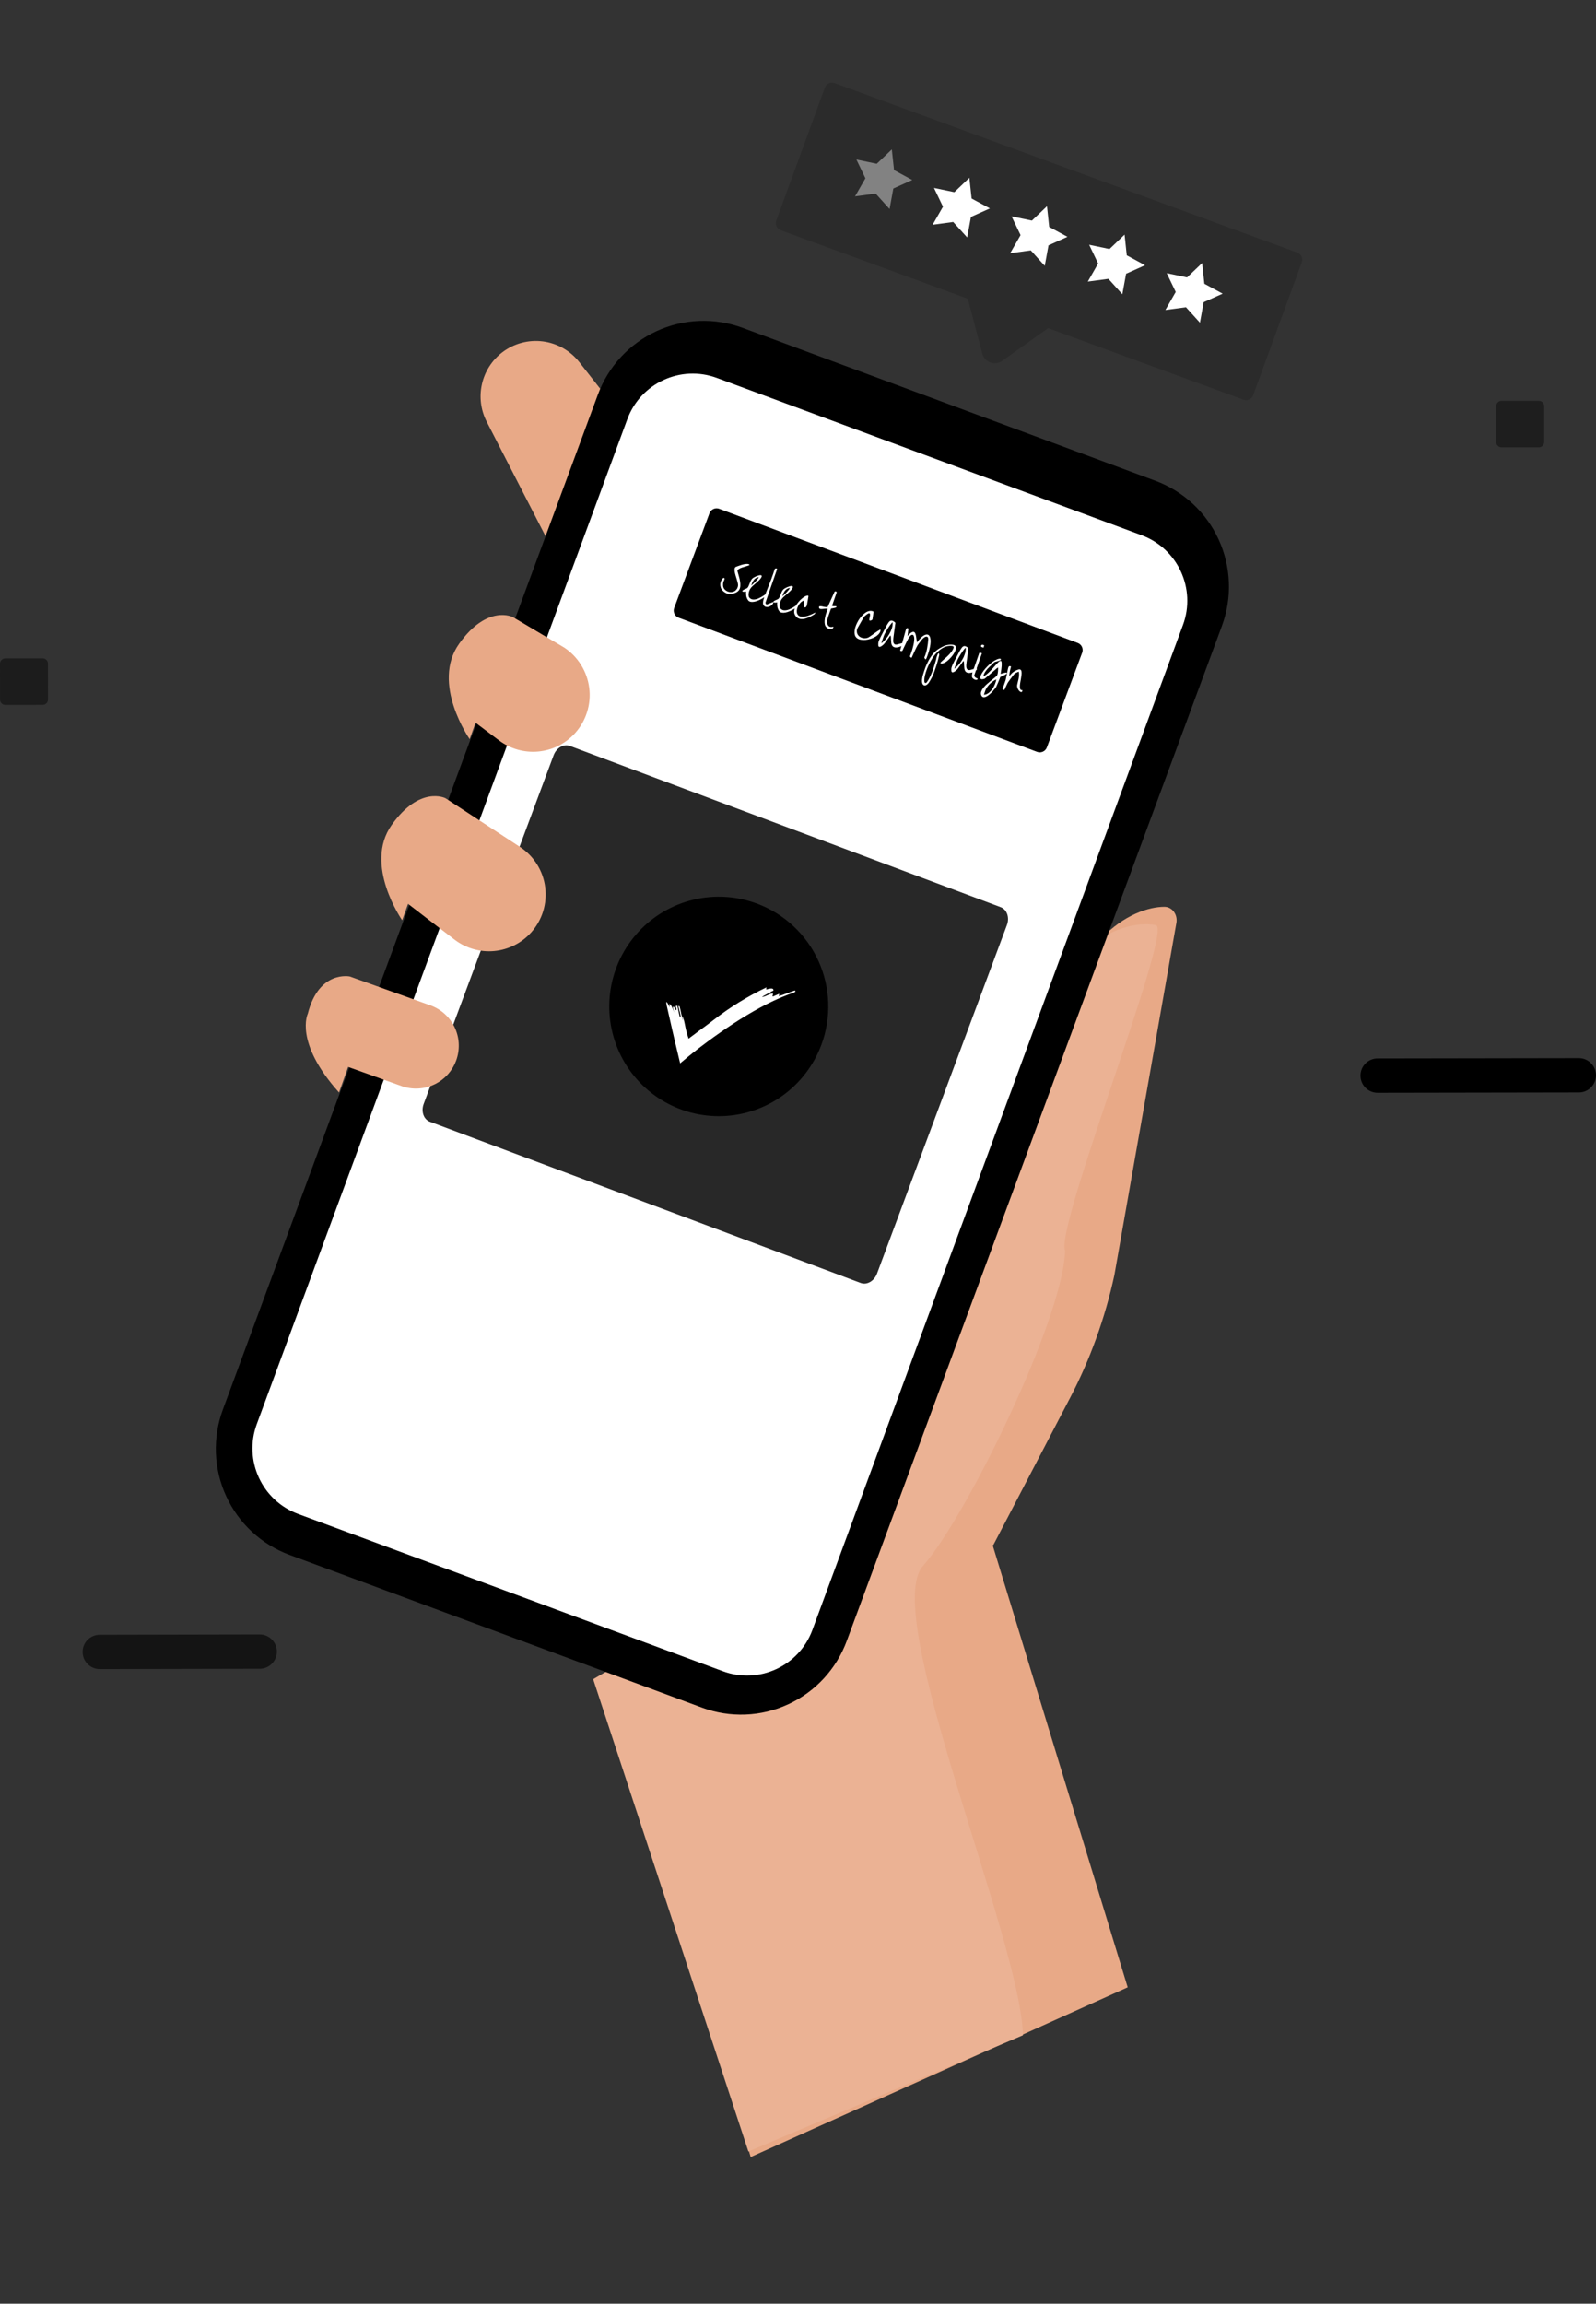 <svg width="183" height="264" viewBox="0 0 183 264" fill="none" xmlns="http://www.w3.org/2000/svg">
<rect x="0" y="0" width="183" height="264" fill="#333333" stroke="none"/>
<g clip-path="url(#clip0)">
<path d="M72.141 48.778L66.423 41.495C65.394 40.185 63.893 39.333 62.243 39.122C60.593 38.911 58.926 39.359 57.602 40.367V40.367C56.415 41.273 55.585 42.568 55.258 44.026C54.93 45.484 55.127 47.011 55.812 48.338L63.674 63.629L72.141 48.778Z" fill="#E8A987"/>
<path d="M113.899 177.049L122.719 160.148C125.005 155.769 126.707 151.053 127.772 146.148L134.876 105.825C134.925 105.596 134.928 105.358 134.882 105.129C134.837 104.9 134.745 104.686 134.614 104.503C134.483 104.32 134.316 104.172 134.125 104.071C133.934 103.969 133.725 103.917 133.512 103.918C130.026 103.91 121.943 107.41 120.372 122.94L114.853 136.819C114.853 136.819 93.867 156.592 103.124 181.059L113.899 177.049Z" fill="#E8A987"/>
<path d="M108.016 158.085L129.304 227.742L86.075 247.189L69.13 190.491L108.016 158.085Z" fill="#E8A987"/>
<path d="M105.822 179.458C100.914 184.948 117.085 222.471 117.289 233.236L85.81 246.555L68.013 192.432L99.433 174.099C98.469 161.816 99.146 153.551 113.482 138.415L118.749 124.981C119.252 108.696 128.462 105.227 132.538 106.016C132.554 106.019 132.569 106.024 132.583 106.031C134.352 106.945 120.928 140.701 122.124 143.34C122.123 143.391 122.121 143.443 122.118 143.496C121.744 151.493 110.697 174.005 105.822 179.458Z" fill="#EBB294"/>
<path d="M80.495 195.691L33.192 178.183C31.599 177.593 30.138 176.695 28.892 175.54C27.645 174.384 26.639 172.994 25.929 171.449C25.219 169.904 24.82 168.234 24.756 166.534C24.691 164.835 24.961 163.139 25.55 161.544L68.55 45.23C69.138 43.634 70.034 42.17 71.188 40.921C72.341 39.672 73.729 38.664 75.272 37.953C76.815 37.242 78.482 36.843 80.18 36.778C81.877 36.713 83.57 36.984 85.162 37.576L132.465 55.089C134.058 55.678 135.52 56.576 136.767 57.731C138.013 58.886 139.02 60.276 139.73 61.822C140.44 63.367 140.839 65.037 140.903 66.737C140.968 68.437 140.697 70.133 140.107 71.728L97.091 188.042C96.503 189.636 95.607 191.098 94.455 192.346C93.303 193.593 91.916 194.6 90.375 195.31C88.834 196.021 87.168 196.42 85.473 196.485C83.777 196.55 82.086 196.28 80.495 195.691V195.691Z" fill="black"/>
<path d="M181.039 125.192L157.963 125.23C157.705 125.23 157.45 125.18 157.211 125.082C156.973 124.983 156.756 124.839 156.573 124.656C156.39 124.474 156.245 124.257 156.146 124.018C156.048 123.779 155.997 123.524 155.997 123.265V123.265C155.995 123.007 156.045 122.75 156.143 122.511C156.241 122.272 156.385 122.054 156.568 121.871C156.75 121.688 156.967 121.543 157.205 121.444C157.444 121.345 157.7 121.295 157.958 121.295L181.033 121.258C181.551 121.258 182.048 121.462 182.416 121.827C182.785 122.192 182.994 122.687 183 123.206V123.206C183.003 123.466 182.954 123.724 182.857 123.964C182.76 124.205 182.616 124.424 182.433 124.609C182.251 124.794 182.034 124.94 181.794 125.04C181.555 125.14 181.298 125.192 181.039 125.192Z" fill="black"/>
<path d="M29.784 191.236L11.441 191.274C11.183 191.275 10.927 191.224 10.689 191.126C10.45 191.028 10.233 190.883 10.05 190.701C9.868 190.518 9.723 190.301 9.624 190.063C9.525 189.824 9.474 189.568 9.474 189.31V189.31C9.473 189.051 9.522 188.795 9.62 188.555C9.718 188.316 9.863 188.099 10.045 187.915C10.227 187.732 10.444 187.587 10.683 187.488C10.921 187.39 11.177 187.339 11.435 187.34L29.779 187.302C30.3 187.302 30.799 187.509 31.168 187.877C31.536 188.246 31.744 188.745 31.746 189.267V189.267C31.746 189.788 31.539 190.288 31.172 190.658C30.804 191.027 30.305 191.235 29.784 191.236V191.236Z" fill="#141414"/>
<path d="M176.451 45.933H172.164C171.83 45.933 171.559 46.205 171.559 46.54V50.656C171.559 50.991 171.83 51.263 172.164 51.263H176.451C176.786 51.263 177.057 50.991 177.057 50.656V46.54C177.057 46.205 176.786 45.933 176.451 45.933Z" fill="#1E1E1E"/>
<path d="M4.892 75.445L0.605 75.451C0.271 75.451 -0 75.723 0 76.058L0.006 80.175C0.007 80.51 0.278 80.781 0.612 80.781L4.9 80.775C5.234 80.774 5.505 80.502 5.504 80.167L5.499 76.051C5.498 75.716 5.227 75.445 4.892 75.445Z" fill="#1C1C1C"/>
<path d="M148.748 28.946L95.695 9.527C95.246 9.363 94.748 9.594 94.584 10.044L89.009 25.274C88.844 25.724 89.075 26.222 89.524 26.386L142.577 45.805C143.026 45.969 143.524 45.738 143.688 45.288L149.263 30.058C149.428 29.608 149.197 29.11 148.748 28.946Z" fill="#2B2B2B"/>
<path d="M110.08 30.871L112.629 40.511C112.689 40.743 112.804 40.958 112.965 41.136C113.126 41.314 113.328 41.45 113.553 41.532C113.779 41.615 114.021 41.641 114.259 41.609C114.497 41.577 114.723 41.488 114.919 41.349L122.986 35.604L110.08 30.871Z" fill="#2B2B2B"/>
<path d="M102.257 17.121L102.512 19.494L104.604 20.628L102.431 21.604L102 23.952L100.403 22.185L98.039 22.502L99.229 20.432L98.196 18.282L100.529 18.769L102.257 17.121Z" fill="#828282"/>
<path d="M111.15 20.376L111.405 22.75L113.502 23.884L111.329 24.86L110.897 27.209L109.296 25.44L106.936 25.759L108.123 23.687L107.093 21.539L109.427 22.025L111.15 20.376Z" fill="white"/>
<path d="M120.048 23.633L120.303 26.006L122.395 27.139L120.223 28.116L119.791 30.464L118.194 28.697L115.83 29.014L117.02 26.943L115.987 24.794L118.32 25.28L120.048 23.633Z" fill="white"/>
<path d="M128.946 26.889L129.197 29.261L131.293 30.396L129.12 31.372L128.689 33.721L127.092 31.953L124.728 32.27L125.914 30.198L124.885 28.05L127.218 28.537L128.946 26.889Z" fill="white"/>
<path d="M137.839 30.144L138.094 32.518L140.191 33.653L138.014 34.627L137.586 36.977L135.985 35.209L133.625 35.527L134.811 33.455L133.778 31.306L136.111 31.792L137.839 30.144Z" fill="white"/>
<path d="M130.908 61.337L82.201 43.311C78.057 41.778 73.459 43.895 71.929 48.04L29.44 163.208C27.91 167.353 30.03 171.957 34.173 173.49L82.88 191.516C87.024 193.05 91.623 190.933 93.152 186.787L135.641 71.62C137.171 67.474 135.051 62.871 130.908 61.337Z" fill="white"/>
<path d="M65.105 162.473L64.976 162.43C63.478 161.927 61.842 162.039 60.427 162.744C59.012 163.448 57.934 164.687 57.431 166.187C57.157 166.938 57.036 167.737 57.076 168.536C57.116 169.334 57.316 170.117 57.663 170.837C58.011 171.557 58.499 172.2 59.099 172.727C59.699 173.255 60.399 173.656 61.157 173.908C61.915 174.159 62.715 174.256 63.511 174.192C64.307 174.128 65.082 173.904 65.79 173.535C66.498 173.165 67.125 172.657 67.633 172.04C68.141 171.423 68.521 170.711 68.749 169.944V169.944C69.243 168.463 69.138 166.848 68.456 165.443C67.775 164.039 66.572 162.957 65.105 162.43V162.473Z" fill="white"/>
<path d="M123.573 73.68L82.468 58.304C82.019 58.136 81.519 58.365 81.351 58.814L77.303 69.669C77.136 70.119 77.364 70.619 77.813 70.787L118.918 86.164C119.367 86.332 119.867 86.103 120.035 85.653L124.082 74.799C124.25 74.349 124.022 73.849 123.573 73.68Z" fill="black"/>
<path d="M82.959 67.779C82.808 67.647 82.706 67.508 82.653 67.363C82.602 67.214 82.581 67.072 82.589 66.937C82.599 66.799 82.631 66.674 82.684 66.561C82.737 66.449 82.792 66.363 82.85 66.304C82.91 66.242 82.962 66.215 83.007 66.224C83.057 66.231 83.081 66.284 83.081 66.384C82.98 66.566 82.921 66.735 82.905 66.892C82.89 67.045 82.904 67.183 82.948 67.305C82.992 67.424 83.062 67.526 83.157 67.61C83.252 67.692 83.358 67.755 83.474 67.798C83.591 67.839 83.712 67.857 83.838 67.853C83.963 67.848 84.08 67.82 84.188 67.768C84.296 67.713 84.39 67.63 84.47 67.52C84.55 67.41 84.601 67.271 84.625 67.103C84.634 67.027 84.623 66.927 84.59 66.802C84.562 66.674 84.525 66.538 84.48 66.391C84.437 66.245 84.392 66.097 84.345 65.946C84.298 65.791 84.264 65.648 84.241 65.516C84.222 65.382 84.219 65.266 84.233 65.167C84.25 65.066 84.301 64.996 84.383 64.956C84.447 64.933 84.54 64.898 84.663 64.852C84.79 64.803 84.924 64.758 85.066 64.718C85.207 64.678 85.347 64.649 85.484 64.631C85.625 64.611 85.743 64.618 85.838 64.651C85.909 64.676 85.942 64.699 85.938 64.722C85.937 64.746 85.911 64.769 85.861 64.793C85.813 64.814 85.745 64.837 85.657 64.862C85.572 64.888 85.48 64.916 85.379 64.946C85.28 64.974 85.178 65.005 85.073 65.041C84.971 65.075 84.88 65.114 84.799 65.158C84.723 65.2 84.66 65.247 84.611 65.299C84.566 65.349 84.55 65.405 84.562 65.468C84.618 65.663 84.674 65.86 84.729 66.059C84.787 66.258 84.831 66.451 84.859 66.637C84.889 66.819 84.898 66.993 84.885 67.158C84.877 67.32 84.834 67.465 84.755 67.593C84.677 67.718 84.557 67.821 84.394 67.902C84.235 67.984 84.022 68.036 83.756 68.057C83.598 68.067 83.454 68.048 83.326 68C83.201 67.953 83.079 67.88 82.959 67.779ZM85.753 68.753C85.659 68.606 85.597 68.452 85.567 68.29C85.541 68.126 85.536 67.958 85.55 67.787C85.527 67.796 85.493 67.804 85.45 67.809C85.406 67.815 85.363 67.817 85.319 67.815C85.277 67.815 85.237 67.811 85.198 67.805C85.16 67.795 85.134 67.78 85.12 67.762C85.109 67.744 85.111 67.722 85.127 67.697C85.147 67.669 85.192 67.635 85.261 67.594C85.27 67.587 85.296 67.573 85.337 67.553C85.382 67.534 85.428 67.514 85.477 67.493C85.527 67.469 85.572 67.447 85.614 67.427C85.656 67.404 85.682 67.389 85.691 67.382C85.752 67.317 85.801 67.239 85.839 67.149C85.881 67.06 85.918 66.966 85.953 66.868C85.991 66.767 86.032 66.669 86.075 66.574C86.118 66.479 86.174 66.395 86.24 66.322C86.279 66.28 86.34 66.234 86.423 66.183C86.51 66.131 86.602 66.084 86.699 66.042C86.8 66.001 86.897 65.968 86.992 65.942C87.091 65.915 87.171 65.905 87.231 65.912C87.293 65.92 87.33 65.948 87.341 65.996C87.354 66.046 87.328 66.123 87.26 66.227C87.18 66.351 87.082 66.465 86.966 66.569C86.855 66.672 86.74 66.773 86.623 66.874C86.506 66.971 86.393 67.069 86.282 67.169C86.175 67.269 86.086 67.378 86.014 67.494C85.975 67.556 85.939 67.637 85.905 67.735C85.871 67.831 85.849 67.93 85.838 68.032C85.826 68.135 85.831 68.235 85.852 68.332C85.875 68.426 85.924 68.504 85.999 68.564C86.085 68.635 86.18 68.679 86.285 68.695C86.389 68.711 86.497 68.709 86.607 68.688C86.721 68.669 86.834 68.636 86.947 68.589C87.061 68.539 87.169 68.486 87.271 68.428C87.374 68.371 87.468 68.314 87.553 68.258C87.639 68.198 87.712 68.148 87.771 68.106L87.82 68.216C87.836 68.242 87.804 68.29 87.725 68.359C87.648 68.429 87.545 68.503 87.415 68.582C87.288 68.658 87.143 68.732 86.981 68.803C86.819 68.874 86.658 68.925 86.499 68.956C86.343 68.988 86.198 68.99 86.062 68.964C85.93 68.938 85.826 68.868 85.753 68.753ZM86.293 66.692C86.284 66.706 86.272 66.732 86.255 66.771C86.242 66.808 86.228 66.848 86.213 66.891C86.198 66.934 86.184 66.974 86.171 67.011C86.162 67.049 86.156 67.076 86.153 67.093C86.311 66.958 86.465 66.81 86.618 66.65C86.77 66.489 86.904 66.32 87.021 66.144C86.942 66.144 86.864 66.159 86.787 66.192C86.715 66.221 86.647 66.263 86.583 66.317C86.521 66.368 86.465 66.425 86.414 66.491C86.367 66.557 86.327 66.624 86.293 66.692ZM87.57 69.385C87.517 69.319 87.489 69.235 87.486 69.134C87.487 69.031 87.498 68.928 87.516 68.824C87.539 68.718 87.566 68.622 87.596 68.536L87.663 68.343C87.675 68.309 87.7 68.242 87.738 68.141C87.777 68.038 87.824 67.919 87.877 67.786C87.931 67.65 87.988 67.506 88.047 67.355C88.108 67.2 88.165 67.056 88.218 66.923C88.272 66.787 88.319 66.668 88.357 66.568C88.398 66.468 88.425 66.402 88.437 66.368C88.453 66.322 88.48 66.242 88.52 66.128C88.562 66.016 88.606 65.896 88.649 65.77C88.694 65.641 88.735 65.519 88.771 65.404C88.811 65.29 88.839 65.21 88.855 65.164C88.912 65.146 88.96 65.137 88.999 65.137C89.034 65.135 89.062 65.143 89.083 65.161C89.106 65.176 89.109 65.205 89.094 65.248L87.787 69.011C87.78 69.033 87.777 69.061 87.778 69.096C87.784 69.129 87.794 69.16 87.808 69.189C87.822 69.219 87.842 69.241 87.868 69.257C87.897 69.27 87.932 69.269 87.973 69.252L88.695 68.971C88.686 69.047 88.659 69.121 88.614 69.191C88.569 69.261 88.513 69.323 88.447 69.376C88.383 69.429 88.311 69.473 88.23 69.507C88.15 69.541 88.069 69.561 87.987 69.567C87.907 69.57 87.83 69.559 87.756 69.533C87.683 69.504 87.621 69.455 87.57 69.385ZM89.317 69.994C89.223 69.848 89.161 69.694 89.132 69.532C89.106 69.368 89.1 69.2 89.115 69.029C89.091 69.038 89.057 69.046 89.014 69.051C88.971 69.057 88.927 69.059 88.883 69.057C88.842 69.057 88.802 69.053 88.763 69.046C88.725 69.037 88.698 69.022 88.684 69.004C88.673 68.986 88.675 68.964 88.691 68.939C88.711 68.911 88.756 68.877 88.825 68.835C88.835 68.828 88.86 68.815 88.901 68.795C88.946 68.776 88.993 68.756 89.041 68.735C89.091 68.711 89.136 68.689 89.178 68.669C89.22 68.646 89.246 68.63 89.256 68.623C89.316 68.558 89.365 68.481 89.404 68.391C89.445 68.302 89.483 68.208 89.517 68.109C89.555 68.009 89.596 67.911 89.639 67.816C89.683 67.721 89.738 67.637 89.805 67.563C89.843 67.522 89.904 67.476 89.987 67.425C90.074 67.373 90.166 67.326 90.264 67.284C90.364 67.243 90.462 67.21 90.557 67.184C90.656 67.157 90.735 67.146 90.795 67.153C90.858 67.162 90.894 67.19 90.905 67.238C90.919 67.288 90.892 67.365 90.825 67.469C90.744 67.593 90.646 67.707 90.53 67.811C90.419 67.913 90.304 68.015 90.187 68.115C90.07 68.213 89.957 68.311 89.847 68.41C89.739 68.511 89.65 68.619 89.578 68.736C89.54 68.798 89.503 68.879 89.469 68.977C89.436 69.072 89.413 69.171 89.402 69.274C89.39 69.377 89.395 69.477 89.417 69.574C89.439 69.668 89.488 69.745 89.563 69.806C89.649 69.877 89.744 69.921 89.849 69.937C89.954 69.952 90.061 69.95 90.172 69.93C90.285 69.911 90.398 69.878 90.511 69.831C90.625 69.781 90.733 69.728 90.836 69.67C90.938 69.613 91.032 69.556 91.117 69.499C91.203 69.44 91.276 69.389 91.335 69.348L91.385 69.458C91.4 69.484 91.368 69.532 91.289 69.601C91.213 69.671 91.109 69.745 90.979 69.823C90.852 69.9 90.708 69.974 90.545 70.045C90.383 70.116 90.222 70.167 90.063 70.197C89.907 70.229 89.762 70.232 89.626 70.206C89.494 70.18 89.391 70.11 89.317 69.994ZM89.857 67.933C89.849 67.948 89.836 67.974 89.819 68.013C89.806 68.05 89.792 68.09 89.777 68.133C89.763 68.176 89.749 68.216 89.736 68.253C89.726 68.291 89.72 68.318 89.718 68.335C89.875 68.2 90.03 68.052 90.182 67.891C90.334 67.731 90.469 67.562 90.585 67.385C90.506 67.385 90.428 67.401 90.351 67.433C90.279 67.463 90.211 67.505 90.147 67.559C90.085 67.609 90.029 67.667 89.979 67.733C89.931 67.799 89.891 67.866 89.857 67.933ZM91.204 70.559C91.12 70.433 91.073 70.301 91.062 70.163C91.056 70.023 91.074 69.881 91.117 69.737C91.164 69.592 91.231 69.45 91.317 69.311C91.406 69.173 91.505 69.043 91.612 68.922C91.72 68.801 91.83 68.693 91.942 68.598C92.059 68.5 92.168 68.423 92.271 68.366C92.374 68.305 92.464 68.269 92.541 68.258C92.618 68.244 92.671 68.259 92.701 68.303C92.695 68.339 92.684 68.406 92.667 68.504C92.655 68.599 92.638 68.702 92.617 68.812C92.6 68.92 92.582 69.022 92.562 69.119C92.547 69.213 92.536 69.278 92.531 69.314C92.523 69.357 92.509 69.4 92.49 69.445C92.472 69.487 92.449 69.524 92.421 69.555C92.394 69.584 92.359 69.601 92.315 69.607C92.276 69.61 92.231 69.593 92.179 69.554C92.183 69.531 92.187 69.491 92.189 69.433C92.195 69.377 92.199 69.316 92.201 69.251C92.207 69.184 92.21 69.122 92.21 69.063C92.213 69.002 92.216 68.96 92.217 68.936L92.166 68.831C92.048 68.862 91.936 68.927 91.83 69.024C91.727 69.123 91.637 69.238 91.56 69.37C91.485 69.498 91.428 69.635 91.391 69.781C91.359 69.925 91.351 70.06 91.369 70.187C91.391 70.312 91.444 70.42 91.526 70.51C91.612 70.599 91.739 70.652 91.905 70.668C92.075 70.686 92.289 70.661 92.547 70.592C92.806 70.52 93.12 70.387 93.487 70.191L93.431 70.352C93.428 70.361 93.4 70.383 93.347 70.416C93.294 70.449 93.231 70.487 93.157 70.531C93.085 70.571 93.011 70.611 92.935 70.65C92.862 70.69 92.802 70.721 92.753 70.742C92.619 70.802 92.479 70.851 92.335 70.891C92.193 70.931 92.054 70.95 91.917 70.947C91.78 70.944 91.65 70.912 91.526 70.852C91.404 70.796 91.297 70.698 91.204 70.559ZM94.576 71.552C94.547 71.415 94.54 71.269 94.552 71.115C94.565 70.957 94.59 70.801 94.627 70.645C94.664 70.489 94.708 70.337 94.759 70.189C94.814 70.043 94.865 69.909 94.914 69.788C94.876 69.761 94.825 69.747 94.763 69.746C94.702 69.745 94.635 69.749 94.563 69.759C94.492 69.765 94.418 69.774 94.341 69.785C94.265 69.796 94.197 69.8 94.136 69.796C94.075 69.792 94.024 69.778 93.981 69.752C93.938 69.727 93.912 69.682 93.904 69.617C93.894 69.555 93.91 69.514 93.952 69.494C93.996 69.475 94.052 69.469 94.118 69.475C94.189 69.479 94.267 69.492 94.353 69.515C94.439 69.535 94.521 69.551 94.599 69.565C94.677 69.578 94.745 69.585 94.804 69.584C94.864 69.581 94.902 69.56 94.919 69.521L95.691 67.82C95.704 67.793 95.725 67.777 95.755 67.77C95.788 67.764 95.818 67.766 95.846 67.776C95.876 67.786 95.9 67.803 95.916 67.826C95.936 67.847 95.941 67.873 95.931 67.903L95.404 69.421C95.443 69.445 95.485 69.46 95.528 69.464C95.572 69.466 95.617 69.466 95.662 69.465C95.708 69.463 95.75 69.464 95.79 69.468C95.834 69.472 95.875 69.487 95.915 69.511C95.922 69.552 95.907 69.583 95.872 69.605C95.838 69.624 95.806 69.637 95.776 69.644L95.675 69.666C95.631 69.674 95.582 69.685 95.53 69.698C95.481 69.708 95.433 69.717 95.386 69.725C95.341 69.734 95.311 69.738 95.293 69.739C95.275 69.781 95.246 69.856 95.205 69.962C95.169 70.067 95.13 70.179 95.088 70.299C95.047 70.419 95.007 70.532 94.97 70.64C94.937 70.746 94.914 70.821 94.902 70.865C94.864 71.013 94.846 71.155 94.847 71.29C94.849 71.425 94.875 71.539 94.925 71.633C94.975 71.726 95.051 71.79 95.153 71.826C95.257 71.862 95.395 71.857 95.566 71.81C95.563 71.888 95.54 71.95 95.496 71.997C95.452 72.044 95.397 72.075 95.33 72.089C95.264 72.101 95.191 72.098 95.111 72.08C95.031 72.062 94.954 72.031 94.88 71.984C94.81 71.939 94.746 71.88 94.688 71.809C94.631 71.734 94.594 71.648 94.576 71.552ZM98.225 73.098C98.117 73.005 98.044 72.881 98.008 72.727C97.976 72.572 97.972 72.403 97.997 72.222C98.023 72.038 98.076 71.848 98.154 71.651C98.233 71.455 98.328 71.264 98.441 71.079C98.556 70.895 98.684 70.726 98.824 70.571C98.964 70.416 99.109 70.291 99.259 70.195C99.411 70.097 99.563 70.036 99.716 70.013C99.872 69.989 100.022 70.015 100.164 70.092C100.159 70.125 100.151 70.182 100.14 70.264C100.133 70.345 100.122 70.43 100.107 70.522C100.096 70.615 100.083 70.701 100.069 70.782C100.058 70.862 100.051 70.918 100.046 70.951C100.041 70.987 100.017 71.02 99.976 71.05C99.934 71.08 99.889 71.101 99.841 71.112C99.795 71.123 99.754 71.123 99.717 71.11C99.681 71.094 99.666 71.058 99.672 71.001C99.674 70.967 99.681 70.92 99.696 70.859C99.71 70.799 99.723 70.735 99.737 70.667C99.75 70.599 99.758 70.535 99.762 70.474C99.767 70.41 99.76 70.361 99.741 70.327C99.722 70.293 99.688 70.277 99.638 70.281C99.593 70.282 99.526 70.314 99.439 70.377C99.412 70.395 99.377 70.421 99.335 70.454C99.296 70.486 99.256 70.518 99.213 70.552C99.174 70.586 99.139 70.617 99.109 70.644C99.078 70.672 99.062 70.689 99.06 70.695L98.375 71.894C98.298 72.025 98.255 72.154 98.247 72.278C98.239 72.4 98.255 72.512 98.295 72.615C98.336 72.716 98.397 72.806 98.48 72.887C98.563 72.964 98.658 73.025 98.763 73.068C98.873 73.11 98.988 73.135 99.109 73.142C99.235 73.148 99.36 73.13 99.485 73.087C99.532 73.072 99.598 73.037 99.683 72.98C99.771 72.925 99.865 72.861 99.966 72.789C100.068 72.714 100.174 72.638 100.284 72.559C100.395 72.477 100.497 72.406 100.591 72.345C100.685 72.281 100.766 72.232 100.833 72.197C100.901 72.162 100.946 72.151 100.968 72.166C100.967 72.318 100.915 72.46 100.81 72.592C100.708 72.725 100.574 72.844 100.407 72.948C100.244 73.05 100.06 73.134 99.854 73.2C99.652 73.267 99.449 73.311 99.246 73.329C99.043 73.348 98.851 73.34 98.671 73.305C98.49 73.269 98.341 73.201 98.225 73.098ZM100.706 73.962C100.69 73.812 100.701 73.669 100.741 73.535C100.784 73.401 100.838 73.269 100.905 73.137C100.923 73.095 100.953 73.033 100.995 72.951C101.038 72.87 101.084 72.779 101.136 72.68C101.188 72.581 101.243 72.476 101.302 72.365C101.361 72.255 101.417 72.15 101.468 72.051C101.52 71.952 101.566 71.864 101.606 71.789C101.65 71.711 101.682 71.653 101.702 71.615C101.772 71.495 101.836 71.395 101.894 71.315C101.957 71.234 102.022 71.177 102.088 71.145C102.157 71.114 102.232 71.111 102.313 71.135C102.397 71.161 102.497 71.218 102.611 71.306C102.625 71.315 102.638 71.333 102.649 71.361C102.661 71.386 102.667 71.403 102.667 71.413C102.659 71.456 102.648 71.521 102.635 71.609C102.624 71.699 102.611 71.801 102.595 71.916C102.581 72.028 102.564 72.146 102.545 72.271C102.53 72.393 102.514 72.512 102.498 72.627C102.484 72.739 102.469 72.839 102.456 72.928C102.446 73.017 102.438 73.083 102.433 73.126C102.404 73.361 102.408 73.533 102.445 73.643C102.484 73.749 102.542 73.817 102.617 73.847C102.693 73.877 102.78 73.88 102.878 73.855C102.98 73.829 103.082 73.8 103.182 73.77C103.283 73.736 103.376 73.71 103.462 73.692C103.548 73.673 103.612 73.687 103.655 73.733C103.634 73.791 103.601 73.844 103.554 73.889C103.507 73.935 103.455 73.975 103.398 74.011C103.345 74.044 103.289 74.073 103.229 74.096C103.169 74.12 103.114 74.139 103.064 74.153C102.853 74.207 102.687 74.216 102.568 74.182C102.452 74.148 102.365 74.088 102.305 74.002C102.245 73.916 102.209 73.814 102.195 73.695C102.181 73.576 102.172 73.458 102.168 73.339C102.168 73.222 102.163 73.117 102.154 73.024C102.149 72.929 102.125 72.862 102.084 72.824C102.061 72.861 102.017 72.923 101.952 73.01C101.89 73.099 101.823 73.193 101.751 73.292C101.678 73.391 101.61 73.484 101.545 73.572C101.48 73.66 101.434 73.721 101.408 73.757C101.397 73.77 101.373 73.795 101.336 73.83C101.303 73.867 101.262 73.906 101.213 73.947C101.165 73.986 101.112 74.023 101.055 74.058C101.003 74.091 100.952 74.113 100.903 74.124C100.854 74.138 100.811 74.133 100.774 74.11C100.737 74.087 100.715 74.037 100.706 73.962ZM101.419 72.685C101.4 72.72 101.372 72.786 101.334 72.883C101.3 72.982 101.264 73.086 101.225 73.197C101.187 73.308 101.151 73.412 101.116 73.51C101.085 73.61 101.066 73.681 101.058 73.723C101.222 73.597 101.385 73.442 101.546 73.257C101.708 73.068 101.85 72.866 101.973 72.651C102.1 72.433 102.199 72.209 102.269 71.978C102.34 71.744 102.366 71.519 102.348 71.303C102.263 71.38 102.172 71.483 102.076 71.611C101.98 71.74 101.888 71.873 101.802 72.012C101.717 72.148 101.639 72.278 101.569 72.401C101.502 72.523 101.452 72.618 101.419 72.685ZM104.326 75.223C104.375 75.102 104.423 74.974 104.47 74.839C104.521 74.702 104.567 74.563 104.609 74.422C104.651 74.282 104.688 74.141 104.719 74.001C104.755 73.858 104.782 73.721 104.8 73.589C104.835 73.35 104.839 73.16 104.812 73.019C104.789 72.877 104.742 72.79 104.67 72.758C104.603 72.724 104.519 72.748 104.418 72.83C104.321 72.91 104.218 73.054 104.108 73.26C104.09 73.292 104.065 73.341 104.031 73.409C103.997 73.477 103.958 73.553 103.915 73.638C103.875 73.724 103.831 73.815 103.784 73.912C103.74 74.007 103.697 74.098 103.654 74.183C103.613 74.268 103.578 74.346 103.547 74.414C103.516 74.483 103.494 74.534 103.479 74.566C103.443 74.609 103.398 74.626 103.342 74.617C103.29 74.609 103.245 74.59 103.207 74.56L103.884 72.106C103.894 72.065 103.915 72.035 103.946 72.015C103.979 71.991 104.01 71.98 104.041 71.98C104.073 71.978 104.101 71.987 104.124 72.009C104.147 72.031 104.156 72.065 104.151 72.112L104.064 72.883C104.239 72.685 104.383 72.553 104.496 72.485C104.613 72.416 104.708 72.392 104.78 72.413C104.851 72.435 104.907 72.492 104.947 72.586C104.987 72.679 105.017 72.786 105.037 72.907C105.062 73.025 105.08 73.151 105.093 73.283C105.107 73.412 105.126 73.525 105.15 73.623C105.427 73.234 105.678 72.971 105.904 72.836C106.135 72.699 106.318 72.674 106.453 72.759C106.592 72.845 106.674 73.036 106.699 73.33C106.725 73.622 106.677 74.004 106.555 74.475C106.537 74.547 106.509 74.643 106.471 74.761C106.435 74.876 106.397 74.988 106.359 75.099C106.321 75.21 106.285 75.306 106.253 75.388C106.223 75.467 106.203 75.508 106.195 75.513L106.089 75.564L105.982 75.35C106.056 75.197 106.118 75.033 106.169 74.857C106.224 74.68 106.268 74.499 106.301 74.314C106.337 74.13 106.366 73.948 106.387 73.77C106.407 73.591 106.424 73.422 106.438 73.265C106.437 73.127 106.41 73.038 106.355 72.998C106.301 72.955 106.234 72.944 106.154 72.965C106.079 72.983 106.001 73.025 105.92 73.09C105.84 73.152 105.772 73.216 105.718 73.283C105.684 73.323 105.639 73.376 105.585 73.444C105.534 73.512 105.482 73.58 105.431 73.649C105.38 73.717 105.335 73.777 105.296 73.829C105.257 73.881 105.235 73.911 105.228 73.919C105.197 73.97 105.148 74.06 105.083 74.189C105.021 74.319 104.954 74.458 104.882 74.605C104.813 74.754 104.748 74.895 104.688 75.029C104.629 75.16 104.588 75.252 104.566 75.307C104.55 75.353 104.528 75.375 104.502 75.372C104.475 75.37 104.448 75.357 104.422 75.334C104.392 75.31 104.36 75.273 104.326 75.223ZM105.812 78.43C105.765 78.368 105.736 78.288 105.726 78.188C105.715 78.091 105.713 77.99 105.722 77.886C105.73 77.783 105.744 77.682 105.764 77.586C105.787 77.49 105.806 77.414 105.823 77.358C105.902 77.089 105.995 76.808 106.1 76.514C106.208 76.224 106.337 75.943 106.486 75.671C106.637 75.396 106.809 75.142 107.004 74.91C107.202 74.676 107.43 74.481 107.687 74.326C107.822 74.246 107.95 74.175 108.071 74.113C108.196 74.05 108.321 73.999 108.445 73.959C108.572 73.921 108.702 73.895 108.834 73.883C108.97 73.868 109.115 73.871 109.27 73.89C109.412 73.908 109.507 73.957 109.556 74.036C109.607 74.116 109.624 74.215 109.607 74.333C109.592 74.448 109.547 74.578 109.473 74.721C109.4 74.861 109.31 75.002 109.202 75.143C109.095 75.282 108.977 75.413 108.848 75.537C108.722 75.662 108.596 75.767 108.471 75.85C108.345 75.934 108.225 75.992 108.11 76.025C107.997 76.054 107.901 76.043 107.822 75.992C107.817 75.966 107.849 75.92 107.916 75.854C107.984 75.788 108.071 75.707 108.176 75.613C108.284 75.52 108.401 75.416 108.527 75.301C108.657 75.184 108.779 75.063 108.891 74.937C109.007 74.812 109.106 74.684 109.189 74.555C109.275 74.426 109.328 74.303 109.348 74.186C109.356 74.134 109.339 74.095 109.296 74.07C109.253 74.044 109.202 74.028 109.142 74.021C109.086 74.015 109.029 74.013 108.974 74.014C108.918 74.016 108.883 74.017 108.869 74.019C108.6 74.039 108.346 74.116 108.106 74.25C107.871 74.382 107.652 74.552 107.449 74.76C107.246 74.965 107.063 75.196 106.898 75.452C106.736 75.71 106.595 75.969 106.473 76.23C106.35 76.494 106.249 76.75 106.17 76.998C106.09 77.249 106.035 77.47 106.007 77.66C105.978 77.853 105.973 78.005 105.994 78.116C106.013 78.229 106.06 78.282 106.135 78.273C106.142 78.273 106.159 78.265 106.185 78.249C106.214 78.236 106.233 78.225 106.242 78.218C106.33 78.104 106.415 77.975 106.496 77.83C106.577 77.686 106.652 77.533 106.722 77.372C106.795 77.211 106.863 77.046 106.925 76.879C106.987 76.71 107.044 76.546 107.096 76.385C107.148 76.227 107.193 76.076 107.233 75.931C107.276 75.787 107.313 75.661 107.344 75.551C107.343 75.526 107.349 75.484 107.363 75.423C107.38 75.364 107.399 75.299 107.419 75.231C107.443 75.163 107.467 75.097 107.493 75.034C107.523 74.969 107.551 74.921 107.578 74.893C107.605 74.865 107.629 74.859 107.651 74.877C107.672 74.895 107.689 74.951 107.701 75.044C107.693 75.087 107.676 75.158 107.648 75.258C107.623 75.36 107.595 75.469 107.565 75.586C107.535 75.7 107.507 75.808 107.479 75.908C107.451 76.009 107.43 76.079 107.416 76.119C107.404 76.163 107.385 76.224 107.358 76.3C107.336 76.375 107.309 76.456 107.279 76.542L107.095 77.072C107.067 77.152 107.042 77.221 107.018 77.278C106.997 77.34 106.982 77.379 106.972 77.397C106.963 77.424 106.936 77.475 106.893 77.55C106.852 77.629 106.808 77.712 106.76 77.798C106.712 77.888 106.663 77.973 106.615 78.053C106.567 78.133 106.532 78.189 106.509 78.223C106.469 78.281 106.42 78.338 106.362 78.394C106.305 78.45 106.244 78.492 106.178 78.521C106.116 78.551 106.053 78.56 105.988 78.548C105.926 78.54 105.867 78.501 105.812 78.43ZM109.084 76.881C109.068 76.731 109.079 76.588 109.119 76.454C109.162 76.32 109.217 76.188 109.283 76.056C109.301 76.014 109.331 75.952 109.373 75.87C109.416 75.788 109.463 75.698 109.514 75.599C109.566 75.499 109.621 75.395 109.68 75.284C109.739 75.174 109.795 75.069 109.846 74.97C109.898 74.871 109.944 74.783 109.984 74.707C110.028 74.63 110.06 74.572 110.08 74.534C110.15 74.414 110.214 74.314 110.273 74.234C110.335 74.153 110.4 74.096 110.466 74.064C110.535 74.033 110.611 74.029 110.692 74.054C110.776 74.08 110.875 74.137 110.989 74.225C111.003 74.234 111.016 74.252 111.027 74.28C111.039 74.305 111.045 74.322 111.045 74.332C111.037 74.374 111.026 74.44 111.013 74.528C111.003 74.618 110.989 74.72 110.974 74.835C110.959 74.947 110.942 75.065 110.923 75.19C110.908 75.312 110.892 75.431 110.877 75.546C110.862 75.658 110.848 75.758 110.834 75.847C110.824 75.936 110.816 76.002 110.812 76.045C110.782 76.28 110.786 76.452 110.824 76.561C110.862 76.668 110.92 76.736 110.995 76.766C111.071 76.796 111.158 76.799 111.256 76.774C111.358 76.748 111.46 76.719 111.56 76.689C111.661 76.655 111.755 76.629 111.84 76.611C111.926 76.592 111.99 76.606 112.033 76.652C112.012 76.71 111.979 76.762 111.932 76.808C111.885 76.854 111.833 76.894 111.776 76.93C111.723 76.963 111.667 76.991 111.607 77.015C111.547 77.039 111.492 77.058 111.442 77.072C111.231 77.126 111.065 77.135 110.946 77.101C110.831 77.067 110.743 77.007 110.683 76.921C110.624 76.835 110.587 76.732 110.573 76.614C110.559 76.495 110.55 76.377 110.546 76.258C110.546 76.141 110.541 76.036 110.532 75.943C110.527 75.848 110.504 75.781 110.462 75.743C110.439 75.779 110.395 75.842 110.33 75.929C110.268 76.018 110.201 76.112 110.129 76.211C110.056 76.31 109.988 76.403 109.923 76.491C109.858 76.578 109.812 76.64 109.786 76.676C109.775 76.689 109.751 76.713 109.714 76.749C109.681 76.786 109.64 76.825 109.591 76.866C109.543 76.905 109.491 76.942 109.434 76.977C109.381 77.01 109.33 77.032 109.282 77.043C109.232 77.057 109.189 77.052 109.152 77.029C109.115 77.006 109.093 76.956 109.084 76.881ZM109.797 75.604C109.778 75.639 109.75 75.705 109.712 75.802C109.678 75.9 109.642 76.005 109.603 76.116C109.565 76.227 109.529 76.331 109.495 76.429C109.463 76.529 109.444 76.6 109.436 76.642C109.6 76.516 109.763 76.361 109.924 76.176C110.086 75.987 110.228 75.785 110.351 75.57C110.479 75.352 110.577 75.128 110.647 74.897C110.718 74.663 110.744 74.438 110.727 74.222C110.641 74.299 110.55 74.401 110.454 74.53C110.358 74.658 110.267 74.792 110.18 74.931C110.095 75.067 110.017 75.197 109.947 75.32C109.881 75.442 109.831 75.537 109.797 75.604ZM111.441 77.521C111.439 77.507 111.44 77.481 111.442 77.444C111.446 77.404 111.451 77.361 111.456 77.314C111.462 77.268 111.469 77.224 111.477 77.182C111.484 77.14 111.491 77.109 111.498 77.091L112.276 74.849C112.287 74.819 112.308 74.802 112.34 74.799C112.372 74.797 112.405 74.801 112.439 74.813C112.477 74.823 112.509 74.834 112.536 74.847C112.565 74.861 112.582 74.868 112.585 74.869L111.723 77.35C111.705 77.403 111.707 77.452 111.729 77.497C111.751 77.543 111.781 77.585 111.82 77.622C111.86 77.657 111.903 77.686 111.95 77.709C111.998 77.729 112.041 77.74 112.078 77.743C112.098 77.823 112.079 77.874 112.019 77.898C111.963 77.92 111.892 77.92 111.807 77.897C111.726 77.872 111.647 77.827 111.57 77.762C111.496 77.696 111.454 77.615 111.441 77.521ZM112.477 74.019C112.508 73.93 112.563 73.886 112.642 73.886C112.722 73.883 112.793 73.911 112.855 73.971L112.771 74.215C112.76 74.215 112.742 74.212 112.717 74.207C112.695 74.199 112.671 74.191 112.643 74.181C112.618 74.172 112.594 74.164 112.569 74.155C112.549 74.145 112.534 74.136 112.526 74.13C112.515 74.123 112.502 74.104 112.488 74.075C112.477 74.047 112.473 74.029 112.477 74.019ZM112.522 79.692C112.46 79.564 112.451 79.428 112.494 79.284C112.539 79.144 112.615 79.002 112.724 78.858C112.832 78.716 112.961 78.577 113.112 78.44C113.263 78.303 113.415 78.173 113.568 78.05C113.722 77.925 113.863 77.81 113.992 77.707C114.125 77.602 114.227 77.513 114.297 77.441C114.335 77.399 114.364 77.331 114.383 77.238C114.406 77.142 114.421 77.044 114.428 76.943C114.44 76.841 114.445 76.746 114.444 76.659C114.446 76.574 114.446 76.52 114.443 76.499L114.336 76.555L112.926 77.77C112.918 77.774 112.901 77.78 112.874 77.788C112.85 77.797 112.823 77.805 112.793 77.811C112.763 77.818 112.732 77.824 112.699 77.83C112.669 77.837 112.647 77.841 112.632 77.843C112.52 77.849 112.448 77.819 112.416 77.752C112.387 77.687 112.389 77.6 112.424 77.491C112.462 77.38 112.525 77.254 112.612 77.112C112.703 76.968 112.811 76.821 112.936 76.672C113.063 76.523 113.202 76.377 113.352 76.232C113.502 76.088 113.655 75.96 113.81 75.849C113.97 75.736 114.126 75.645 114.277 75.578C114.431 75.51 114.573 75.479 114.703 75.483C114.755 75.522 114.775 75.556 114.765 75.587C114.758 75.616 114.732 75.643 114.685 75.668C114.643 75.691 114.587 75.713 114.517 75.734C114.451 75.755 114.382 75.776 114.31 75.796C114.242 75.813 114.177 75.831 114.116 75.847C114.058 75.865 114.017 75.883 113.994 75.903C113.863 76.04 113.733 76.167 113.603 76.284C113.473 76.4 113.35 76.52 113.235 76.642C113.124 76.765 113.024 76.897 112.937 77.039C112.851 77.178 112.786 77.34 112.743 77.525L112.85 77.469C113.011 77.373 113.168 77.254 113.321 77.111C113.474 76.968 113.619 76.822 113.757 76.673C113.896 76.522 114.025 76.377 114.145 76.24C114.266 76.099 114.373 75.985 114.466 75.897C114.559 75.808 114.638 75.755 114.703 75.736C114.768 75.717 114.812 75.754 114.836 75.844C114.862 75.936 114.868 76.094 114.853 76.316C114.838 76.538 114.797 76.843 114.732 77.23C114.751 77.223 114.788 77.212 114.842 77.196C114.9 77.178 114.959 77.161 115.02 77.144C115.084 77.129 115.144 77.115 115.199 77.104C115.256 77.089 115.295 77.08 115.317 77.077C115.335 77.077 115.363 77.083 115.403 77.097C115.443 77.111 115.468 77.123 115.479 77.134C115.447 77.185 115.389 77.237 115.305 77.29C115.225 77.342 115.14 77.388 115.05 77.429C114.963 77.471 114.884 77.507 114.811 77.537C114.74 77.564 114.702 77.578 114.698 77.58C114.687 77.611 114.67 77.657 114.645 77.717C114.624 77.779 114.596 77.848 114.562 77.926C114.531 78.005 114.498 78.086 114.462 78.17C114.426 78.254 114.391 78.335 114.357 78.413C114.323 78.491 114.292 78.559 114.265 78.619L114.203 78.752C114.183 78.79 114.135 78.854 114.059 78.945C113.984 79.04 113.895 79.143 113.791 79.255C113.686 79.367 113.573 79.475 113.45 79.581C113.327 79.686 113.208 79.767 113.092 79.823C112.975 79.882 112.865 79.906 112.762 79.895C112.662 79.884 112.583 79.817 112.522 79.692ZM113.044 78.979C113.032 79.003 113.015 79.043 112.991 79.101C112.97 79.162 112.948 79.227 112.924 79.294C112.901 79.362 112.878 79.427 112.857 79.488C112.839 79.551 112.827 79.593 112.823 79.616C113.009 79.605 113.184 79.538 113.347 79.416C113.51 79.293 113.654 79.144 113.777 78.966C113.9 78.791 114.001 78.604 114.081 78.405C114.164 78.206 114.216 78.026 114.237 77.865C114.123 77.907 114.006 77.97 113.888 78.053C113.77 78.133 113.658 78.225 113.549 78.328C113.442 78.429 113.344 78.536 113.256 78.65C113.169 78.764 113.098 78.874 113.044 78.979ZM114.959 78.928C114.976 78.889 115.001 78.82 115.035 78.722L115.253 78.094C115.288 77.996 115.31 77.926 115.321 77.885C115.324 77.866 115.332 77.824 115.344 77.759C115.359 77.695 115.375 77.62 115.392 77.532C115.411 77.446 115.431 77.355 115.451 77.258C115.47 77.162 115.489 77.07 115.505 76.983C115.522 76.895 115.536 76.819 115.548 76.754C115.563 76.691 115.573 76.648 115.578 76.625C115.586 76.58 115.599 76.534 115.615 76.488C115.634 76.443 115.657 76.406 115.684 76.378C115.711 76.35 115.744 76.335 115.782 76.334C115.821 76.331 115.869 76.351 115.926 76.395C115.907 76.461 115.885 76.539 115.86 76.63C115.839 76.72 115.819 76.814 115.798 76.914C115.777 77.013 115.76 77.113 115.746 77.211C115.733 77.31 115.726 77.403 115.727 77.489C115.807 77.389 115.88 77.303 115.947 77.23C116.018 77.154 116.09 77.088 116.165 77.032C116.24 76.975 116.319 76.925 116.403 76.882C116.488 76.836 116.586 76.792 116.697 76.751C116.835 76.7 116.937 76.695 117.001 76.739C117.069 76.78 117.111 76.853 117.126 76.958C117.146 77.061 117.147 77.187 117.129 77.336C117.112 77.486 117.088 77.643 117.059 77.808C117.03 77.971 117.001 78.131 116.974 78.29C116.95 78.448 116.939 78.589 116.941 78.713C116.943 78.835 116.965 78.932 117.005 79.005C117.049 79.075 117.126 79.103 117.234 79.09C117.233 79.182 117.214 79.245 117.179 79.277C117.148 79.308 117.106 79.317 117.055 79.306C117.008 79.293 116.957 79.262 116.902 79.212C116.848 79.159 116.797 79.096 116.75 79.024C116.707 78.951 116.673 78.87 116.648 78.782C116.623 78.694 116.616 78.607 116.625 78.521C116.632 78.461 116.653 78.367 116.687 78.237C116.722 78.108 116.755 77.968 116.787 77.817C116.818 77.666 116.838 77.514 116.846 77.362C116.859 77.208 116.844 77.077 116.802 76.969L116.37 77.17C116.357 77.179 116.315 77.227 116.244 77.312C116.176 77.399 116.098 77.499 116.01 77.613C115.923 77.725 115.837 77.839 115.751 77.957C115.666 78.073 115.6 78.167 115.554 78.241C115.538 78.266 115.512 78.316 115.477 78.389C115.442 78.46 115.405 78.537 115.366 78.62C115.326 78.703 115.29 78.781 115.258 78.856C115.229 78.929 115.209 78.981 115.199 79.011C115.152 79.057 115.102 79.071 115.05 79.052C114.998 79.034 114.967 78.993 114.959 78.928Z" fill="white"/>
<path d="M114.747 103.961L65.349 85.483C64.636 85.216 63.798 85.699 63.476 86.561L48.582 126.503C48.26 127.366 48.577 128.281 49.29 128.547L98.688 147.026C99.401 147.292 100.239 146.809 100.561 145.947L115.455 106.005C115.777 105.143 115.46 104.228 114.747 103.961Z" fill="#282828"/>
<path d="M94.179 119.732C93.31 122.062 91.771 124.082 89.757 125.537C87.742 126.991 85.342 127.814 82.86 127.902C80.378 127.99 77.925 127.339 75.813 126.031C73.701 124.723 72.023 122.817 70.992 120.554C69.961 118.291 69.624 115.773 70.022 113.317C70.42 110.862 71.537 108.58 73.23 106.761C74.923 104.941 77.117 103.665 79.534 103.095C81.952 102.524 84.484 102.684 86.81 103.555C88.355 104.132 89.771 105.008 90.977 106.134C92.183 107.259 93.156 108.612 93.841 110.114C94.525 111.616 94.907 113.239 94.965 114.889C95.023 116.539 94.756 118.185 94.179 119.732V119.732Z" fill="black"/>
<path d="M64.698 74.213L58.803 70.714C58.803 70.714 55.888 69.216 52.64 73.779C49.393 78.341 53.851 84.701 53.851 84.701L54.527 82.823L57.206 84.841C58.5 85.817 60.112 86.275 61.726 86.124C63.34 85.974 64.839 85.225 65.93 84.025V84.025C66.559 83.329 67.031 82.504 67.312 81.609C67.594 80.713 67.679 79.767 67.562 78.836C67.445 77.904 67.128 77.009 66.634 76.211C66.14 75.413 65.479 74.732 64.698 74.213V74.213Z" fill="#E8A987"/>
<path d="M59.65 97.073L51.075 91.469C51.075 91.469 48.16 89.972 44.913 94.534C41.665 99.096 46.113 105.456 46.113 105.456L46.788 103.578L52.147 107.7C53.447 108.681 55.065 109.139 56.685 108.984C58.305 108.829 59.808 108.072 60.898 106.863C61.524 106.166 61.993 105.343 62.272 104.449C62.551 103.554 62.634 102.61 62.516 101.681C62.397 100.751 62.08 99.859 61.585 99.063C61.09 98.268 60.43 97.589 59.65 97.073V97.073Z" fill="#E8A987"/>
<path d="M49.355 115.214L40.117 111.903C40.117 111.903 36.569 111.146 35.294 116.164C35.294 116.164 33.686 119.422 38.873 125.197L39.918 122.267L46.049 124.462C46.667 124.684 47.324 124.779 47.979 124.741C48.635 124.704 49.276 124.535 49.866 124.245C50.455 123.955 50.98 123.549 51.41 123.051C51.839 122.554 52.165 121.975 52.367 121.349V121.349C52.76 120.135 52.666 118.815 52.104 117.67C51.541 116.524 50.555 115.643 49.355 115.214Z" fill="#E8A987"/>
<path d="M78.723 118.256C78.761 118.387 78.802 118.523 78.839 118.658C78.85 118.691 78.859 118.728 78.869 118.761L78.884 118.815C78.885 118.82 78.889 118.822 78.891 118.827C78.897 118.839 78.903 118.856 78.906 118.867C78.915 118.894 78.924 118.922 78.932 118.949L78.943 118.992L78.95 119.014L78.954 119.025L78.955 119.03L78.954 119.035C78.954 119.035 78.954 119.035 78.955 119.03C79.014 118.984 79.072 118.937 79.134 118.891C79.437 118.657 79.749 118.431 80.054 118.202C80.666 117.75 81.268 117.314 81.823 116.885C83.691 115.42 85.838 114.115 87.889 113.148C87.904 113.221 87.758 113.416 87.935 113.373C88.023 113.347 88.099 113.326 88.167 113.313C88.236 113.299 88.292 113.29 88.343 113.284C88.445 113.273 88.514 113.279 88.564 113.297C88.662 113.328 88.675 113.405 88.688 113.483C88.701 113.56 88.184 113.712 88.365 113.71C88.239 113.766 88.092 113.839 87.954 113.909C87.815 113.98 87.68 114.052 87.579 114.113C87.376 114.238 87.298 114.307 87.556 114.216C87.737 114.204 88.386 113.815 88.578 113.856C88.763 113.894 88.454 114.155 88.639 114.193C88.721 114.155 88.847 114.099 88.971 114.047C89.095 113.995 89.219 113.943 89.301 113.905C89.478 113.912 89.173 114.203 89.338 114.132C89.843 114.005 90.492 113.708 91.153 113.502C91.157 113.543 91.201 113.568 91.203 113.603C91.205 113.618 91.194 113.638 91.166 113.662C91.136 113.685 91.087 113.716 91.005 113.754C90.876 113.799 90.747 113.845 90.618 113.89C90.487 113.939 90.359 113.99 90.23 114.035C90.101 114.08 89.972 114.135 89.843 114.19C89.714 114.245 89.583 114.295 89.454 114.349C88.937 114.574 88.423 114.818 87.904 115.076C87.386 115.344 86.873 115.618 86.36 115.912C85.85 116.207 85.342 116.507 84.835 116.827C84.329 117.143 83.825 117.474 83.326 117.812C82.828 118.15 82.329 118.497 81.835 118.851C81.342 119.206 80.852 119.571 80.363 119.942L79.998 120.221L79.818 120.364L79.661 120.487L79.476 120.633L79.291 120.779L79.105 120.93L78.919 121.08L78.731 121.235C78.481 121.445 78.233 121.651 77.986 121.857C77.786 121.013 77.585 120.172 77.384 119.332C77.276 118.875 77.17 118.414 77.065 117.958C76.855 117.051 76.647 116.135 76.443 115.221C76.294 114.453 76.558 114.947 76.79 115.464C76.713 115.295 76.811 115.243 76.735 115.07C76.832 115.018 77.082 115.313 77.292 116.045C77.248 115.859 77.204 115.668 77.159 115.482C77.147 115.279 77.257 115.43 77.321 115.4C77.366 115.586 77.409 115.777 77.442 115.76C77.474 115.743 77.539 115.708 77.572 115.691C77.527 115.504 77.439 115.128 77.391 114.94C77.436 115.126 77.479 115.317 77.511 115.3C77.544 115.282 77.609 115.248 77.642 115.231C77.763 115.59 77.834 116.189 77.954 116.549L78.052 116.497C77.997 116.103 77.828 115.556 77.74 115.179C77.816 115.352 77.848 115.335 77.913 115.3C78.079 115.846 78.117 116.462 78.348 116.974L78.215 116.411C78.458 116.703 78.554 117.709 78.723 118.256Z" fill="white"/>
</g>
<defs>
<clipPath id="clip0">
<rect width="183" height="264" fill="white"/>
</clipPath>
</defs>
</svg>
